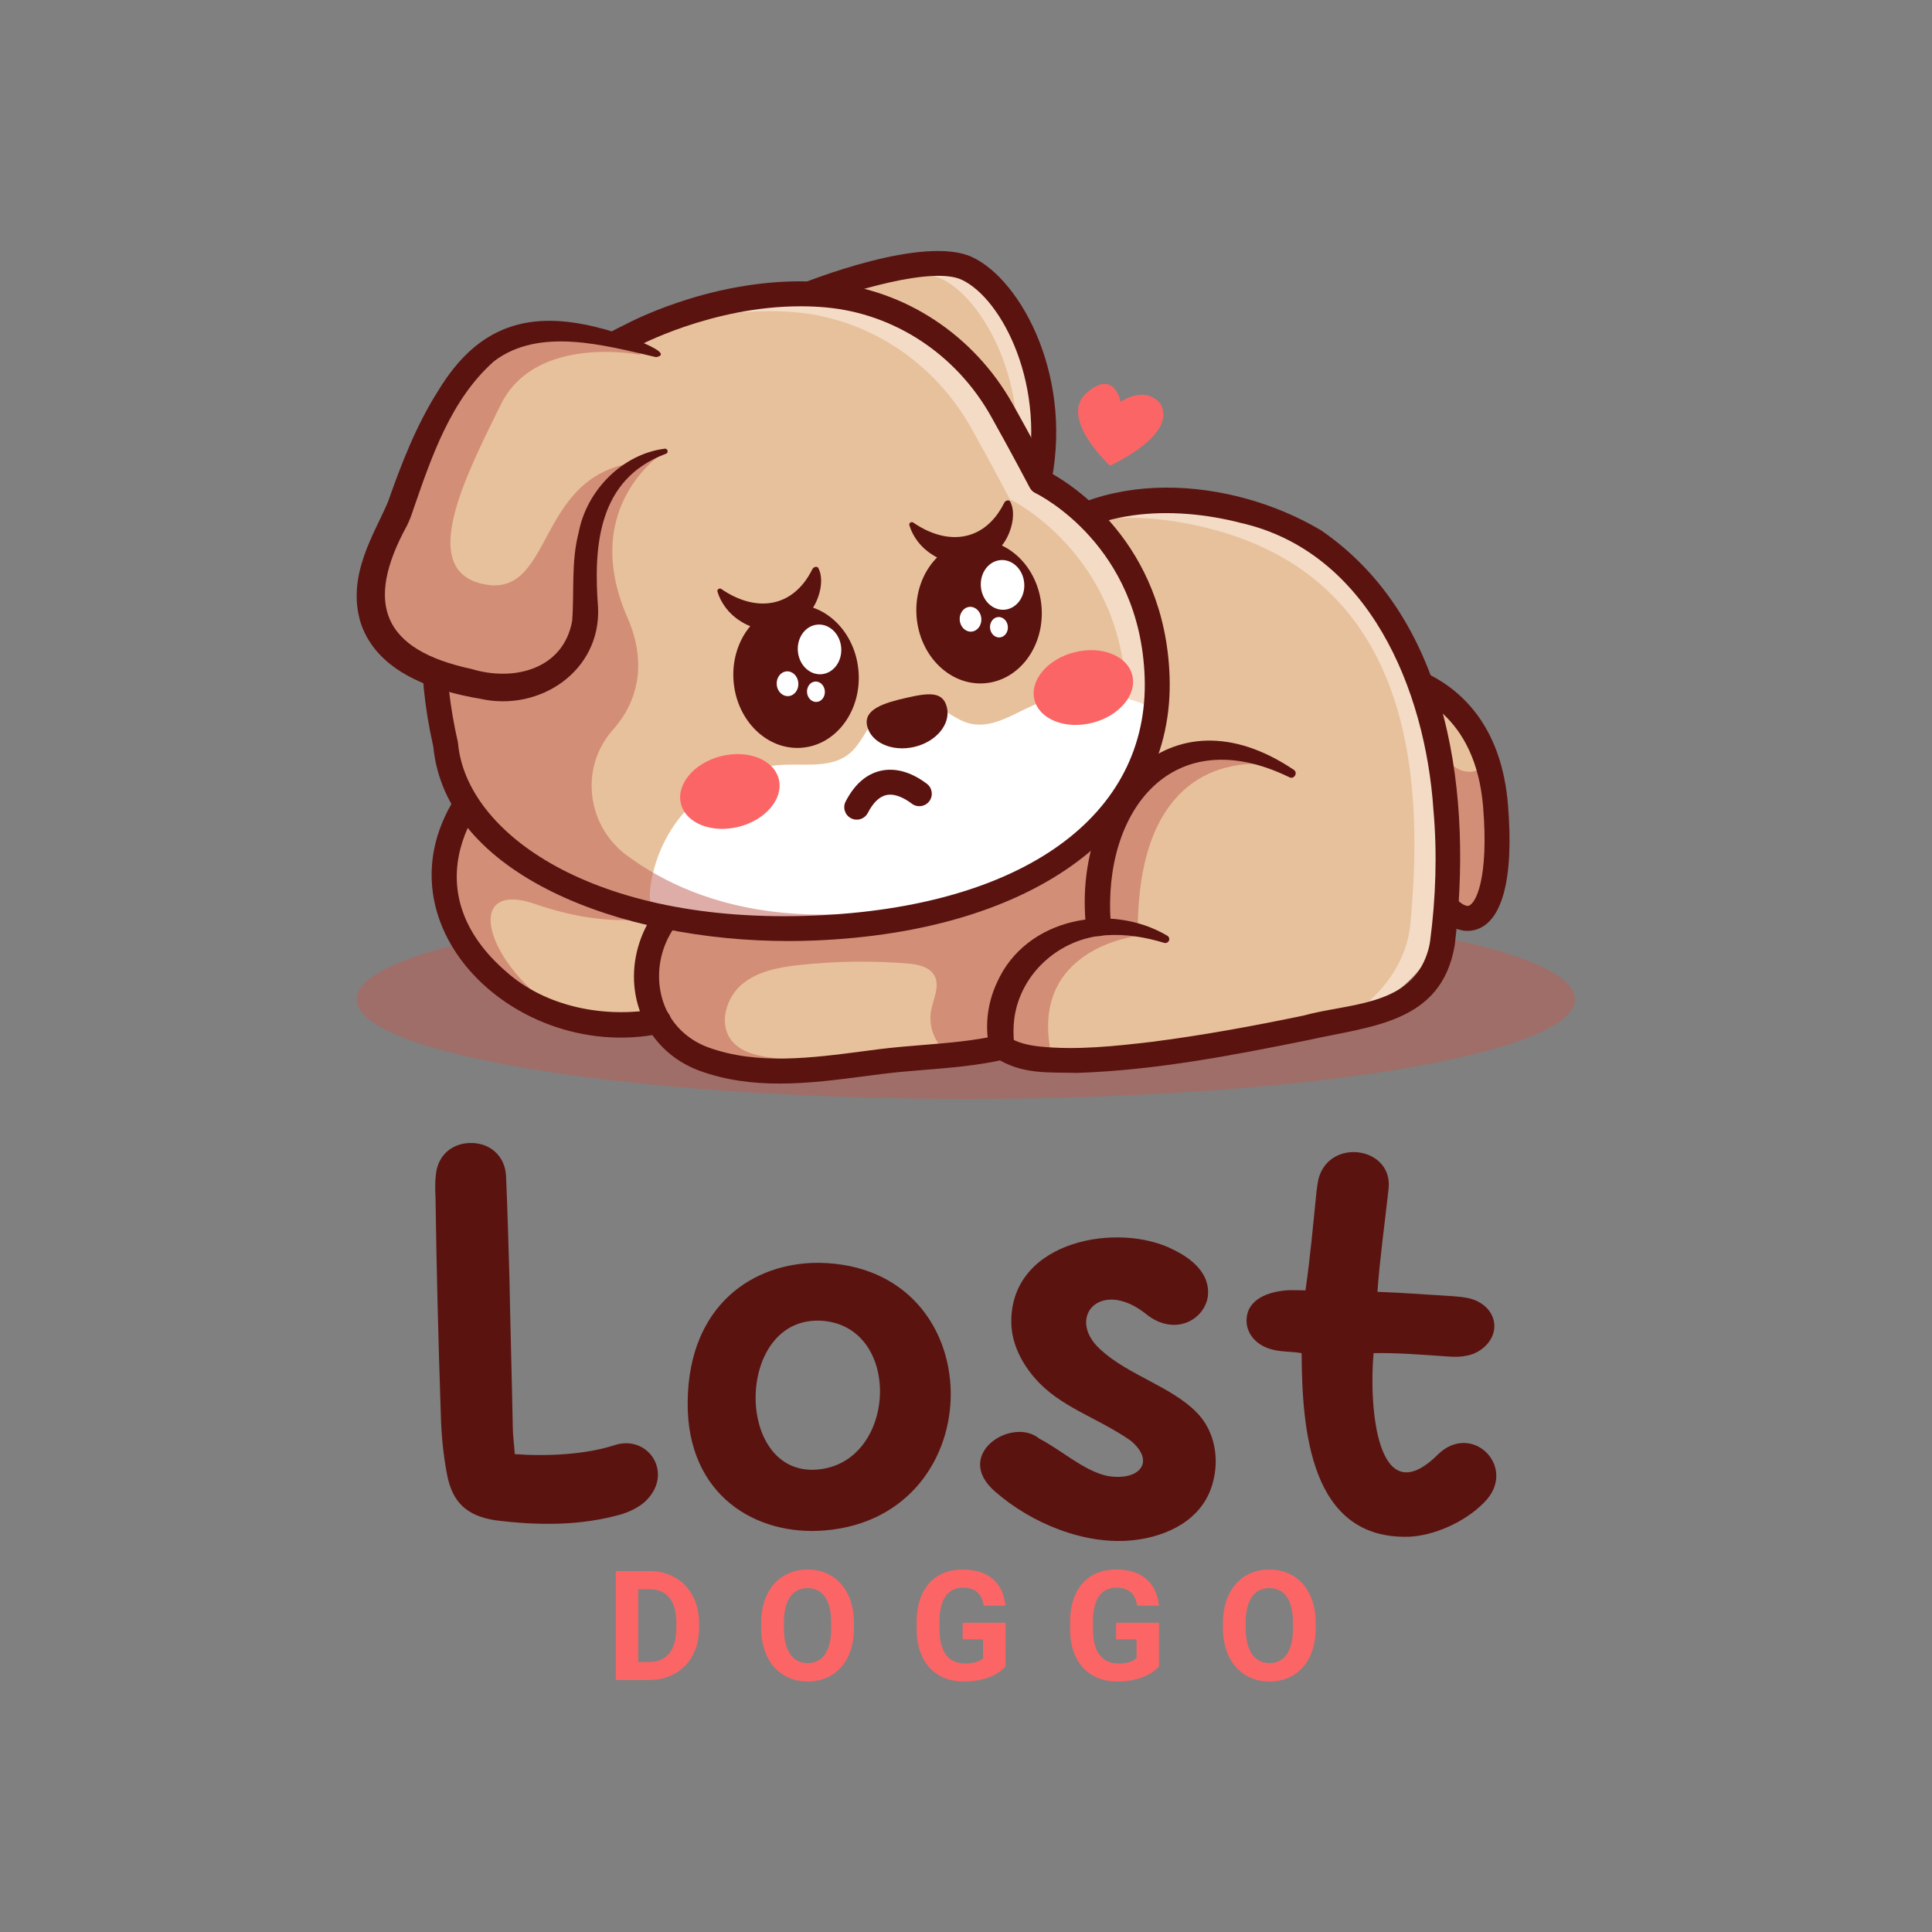 <?xml version="1.0" encoding="UTF-8" standalone="no"?>
<!-- Created with Inkscape (http://www.inkscape.org/) -->

<svg
   version="1.1"
   id="svg2"
   width="1333.333"
   height="1333.333"
   viewBox="0 0 1333.333 1333.333"
   sodipodi:docname="Lost Doggo.ai"
   xmlns:inkscape="http://www.inkscape.org/namespaces/inkscape"
   xmlns:sodipodi="http://sodipodi.sourceforge.net/DTD/sodipodi-0.dtd"
   xmlns="http://www.w3.org/2000/svg"
   xmlns:svg="http://www.w3.org/2000/svg">
  <rect x="0" y="0" width="1333.333" height="1333.333" fill="#808080" stroke="none"/>
  <defs
     id="defs6">
    <clipPath
       clipPathUnits="userSpaceOnUse"
       id="clipPath16">
      <path
         d="M 0,1000 H 1000 V 0 H 0 Z"
         id="path14" />
    </clipPath>
    <clipPath
       clipPathUnits="userSpaceOnUse"
       id="clipPath24">
      <path
         d="M 184.623,534.513 H 815.377 V 431.307 H 184.623 Z"
         id="path22" />
    </clipPath>
    <clipPath
       clipPathUnits="userSpaceOnUse"
       id="clipPath44">
      <path
         d="m 708.497,652.968 h 66.568 V 524.789 h -66.568 z"
         id="path42" />
    </clipPath>
    <clipPath
       clipPathUnits="userSpaceOnUse"
       id="clipPath68">
      <path
         d="M 258.227,741.159 H 751.203 V 468.448 H 258.227 Z"
         id="path66" />
    </clipPath>
    <clipPath
       clipPathUnits="userSpaceOnUse"
       id="clipPath88">
      <path
         d="M 333.728,593.013 H 580.225 V 443.645 H 333.728 Z"
         id="path86" />
    </clipPath>
    <clipPath
       clipPathUnits="userSpaceOnUse"
       id="clipPath104">
      <path
         d="M 518.053,610.077 H 660.895 V 453.717 H 518.053 Z"
         id="path102" />
    </clipPath>
    <clipPath
       clipPathUnits="userSpaceOnUse"
       id="clipPath120">
      <path
         d="M 229.566,616.898 H 383.029 V 472.76 H 229.566 Z"
         id="path118" />
    </clipPath>
    <clipPath
       clipPathUnits="userSpaceOnUse"
       id="clipPath152">
      <path
         d="M 414.303,863.905 H 540.416 V 748.217 H 414.303 Z"
         id="path150" />
    </clipPath>
    <clipPath
       clipPathUnits="userSpaceOnUse"
       id="clipPath176">
      <path
         d="M 310.371,848.142 H 599.148 V 543.779 H 310.371 Z"
         id="path174" />
    </clipPath>
    <clipPath
       clipPathUnits="userSpaceOnUse"
       id="clipPath196">
      <path
         d="M 224.764,783.649 H 541.991 V 519.458 H 224.764 Z"
         id="path194" />
    </clipPath>
    <clipPath
       clipPathUnits="userSpaceOnUse"
       id="clipPath252">
      <path
         d="M 191.89,828.627 H 331.876 V 644.465 H 191.89 Z"
         id="path250" />
    </clipPath>
  </defs>
  <sodipodi:namedview
     id="namedview4"
     pagecolor="#ffffff"
     bordercolor="#000000"
     borderopacity="0.25"
     inkscape:showpageshadow="2"
     inkscape:pageopacity="0.0"
     inkscape:pagecheckerboard="0"
     inkscape:deskcolor="#d1d1d1" />
  <g
     id="g8"
     inkscape:groupmode="layer"
     inkscape:label="Lost Doggo"
     transform="matrix(1.333,0,0,-1.333,0,1333.333)">
    <g
       id="g10">
      <g
         id="g12"
         clip-path="url(#clipPath16)">
        <g
           id="g18">
          <g
             id="g20" />
          <g
             id="g32">
            <g
               clip-path="url(#clipPath24)"
               opacity="0.5"
               id="g30">
              <g
                 transform="translate(815.377,482.91)"
                 id="g28">
                <path
                   d="m 0,0 c 0,-28.5 -141.199,-51.603 -315.377,-51.603 -174.178,0 -315.378,23.103 -315.378,51.603 0,28.5 141.2,51.603 315.378,51.603 C -141.199,51.603 0,28.5 0,0"
                   style="fill:#bf5b51;fill-opacity:1;fill-rule:nonzero;stroke:none"
                   id="path26" />
              </g>
            </g>
          </g>
        </g>
        <g
           id="g34"
           transform="translate(703.929,653.58)">
          <path
             d="M 0,0 C 0,0 64.358,2.008 70.35,-70.449 76.342,-142.906 46.67,-145.389 28.656,-91.763 10.641,-38.137 17.052,-22.588 0,0"
             style="fill:#e7c19c;fill-opacity:1;fill-rule:nonzero;stroke:none"
             id="path36" />
        </g>
        <g
           id="g38">
          <g
             id="g40" />
          <g
             id="g52">
            <g
               clip-path="url(#clipPath44)"
               opacity="0.5"
               id="g50">
              <g
                 transform="translate(769.837,605.968)"
                 id="g48">
                <path
                   d="m 0,0 c -1.61,-2.906 -4.841,-5.056 -8.236,-5.284 -5.012,-0.336 -9.796,2.669 -12.822,6.678 -3.026,4.009 -4.582,8.917 -5.891,13.766 -0.98,3.63 -1.859,7.371 -1.509,11.114 0.289,3.084 1.607,6.14 3.863,8.196 -11.804,8.381 -24.485,11.437 -32.644,12.531 -1.923,-1.69 -3.194,-3.866 -4.101,-6.259 11.364,-19.362 7.949,-36.85 24.088,-84.892 8.381,-24.949 19.282,-37.735 27.944,-36.999 0.132,0.015 0.264,0.029 0.396,0.045 9.745,1.305 16.516,20.037 13.354,58.268 C 3.728,-14.2 2.165,-6.65 0,0"
                   style="fill:#bf5b51;fill-opacity:1;fill-rule:nonzero;stroke:none"
                   id="path46" />
              </g>
            </g>
          </g>
        </g>
        <g
           id="g54"
           transform="translate(716.321,645.882)">
          <path
             d="m 0,0 c 4.772,-9.584 6.68,-19.09 9.061,-30.954 2.526,-12.593 5.67,-28.261 13.324,-51.054 8.702,-25.908 18.343,-33.155 21.484,-32.609 3.816,0.788 10.707,14.371 7.651,51.333 C 47.625,-16.195 17.421,-3.434 0,0 m 43.472,-127.576 c -12.218,0 -24.489,15.135 -33.329,41.456 -7.916,23.565 -11.152,39.678 -13.748,52.624 -3.21,15.999 -5.15,25.656 -13.943,37.303 -1.454,1.927 -1.712,4.503 -0.668,6.679 1.041,2.18 3.21,3.592 5.623,3.668 0.716,0.022 70.566,1.303 76.987,-76.372 3.217,-38.904 -3.148,-62.006 -17.917,-65.049 -1.003,-0.208 -2.003,-0.309 -3.005,-0.309"
             style="fill:#5b1310;fill-opacity:1;fill-rule:nonzero;stroke:none"
             id="path56" />
        </g>
        <g
           id="g58"
           transform="translate(518.765,458.095)">
          <path
             d="m 0,0 c -20.242,-4.742 -41.886,-4.836 -62.372,-7.39 -30.264,-3.834 -62.356,-9.493 -91.823,1.182 -10.785,3.949 -18.713,10.999 -23.727,19.586 0,0 -65.189,-14.628 -100.924,41.598 -35.735,56.226 32.508,103.826 32.508,103.826 110.44,-79.606 233.104,-50.568 259.31,96.779 0,0 34.077,42.955 115.105,21.46 C 235.694,248.481 236.456,140.011 230.418,73.451 224.443,6.954 107.958,-20.115 0,0"
             style="fill:#e7c19c;fill-opacity:1;fill-rule:nonzero;stroke:none"
             id="path60" />
        </g>
        <g
           id="g62">
          <g
             id="g64" />
          <g
             id="g80">
            <g
               clip-path="url(#clipPath68)"
               opacity="0.5"
               id="g78">
              <g
                 transform="translate(438.461,581.961)"
                 id="g72">
                <path
                   d="m 0,0 c -48.612,-18.252 -108.94,-6.216 -166.033,34.937 0,0 -6.375,-4.459 -14.2,-12.229 C -116.854,-21.075 -50.012,-29.26 0,0"
                   style="fill:#fff6ee;fill-opacity:1;fill-rule:nonzero;stroke:none"
                   id="path70" />
              </g>
              <g
                 transform="translate(646.842,735.136)"
                 id="g76">
                <path
                   d="m 0,0 c -50.708,13.452 -83.026,1.663 -100.114,-9.044 18.589,6.447 45.266,9.594 81.191,0.064 107.616,-28.56 108.379,-137.031 102.341,-203.591 -2.046,-22.766 -17.054,-40.905 -40.229,-54.117 33.737,13.406 56.594,34.624 59.152,63.098 C 108.379,-137.03 107.617,-28.56 0,0"
                   style="fill:#fff6ee;fill-opacity:1;fill-rule:nonzero;stroke:none"
                   id="path74" />
              </g>
            </g>
          </g>
        </g>
        <g
           id="g82">
          <g
             id="g84" />
          <g
             id="g96">
            <g
               clip-path="url(#clipPath88)"
               opacity="0.5"
               id="g94">
              <g
                 transform="translate(563.468,591.013)"
                 id="g92">
                <path
                   d="m 0,0 c -23.281,5.246 -47.593,-0.587 -70.091,-8.676 -22.497,-8.088 -44.391,-18.504 -67.859,-22.846 -13.182,-2.439 -26.665,-2.918 -39.796,-5.628 -13.13,-2.712 -26.314,-8.001 -35.247,-18.193 -7.975,-9.1 -11.771,-21.13 -15.358,-32.774 -3.228,-10.48 -0.174,-21.905 2.519,-32.535 0.459,-1.812 4.985,-3.274 4.985,-3.274 5.324,-8.39 13.504,-15.133 24.426,-18.67 17.57,-5.622 35.843,-5.535 54.046,-3.508 -1.28,1.324 -2.744,2.467 -4.311,3.327 -6.067,3.327 -13.195,3.735 -20.004,4.808 -6.809,1.073 -14.02,3.207 -18.231,8.768 -6.491,8.573 -2.611,21.931 5.591,28.825 8.203,6.895 19.273,8.858 29.837,10.006 18.45,2.005 37.079,2.276 55.575,0.808 5.49,-0.436 11.864,-1.614 14.379,-6.61 2.73,-5.427 -0.757,-11.768 -1.874,-17.764 -1.446,-7.762 1.564,-16.216 7.553,-21.217 0.417,-0.349 0.877,-0.637 1.319,-0.95 10.151,1.311 20.254,2.895 29.987,5.568 0.535,-0.079 1.073,-0.138 1.609,-0.215 1.539,5.605 1.769,11.708 2,17.59 0.341,8.667 1.118,17.935 6.426,24.716 7.932,10.132 23.433,11.48 31.17,21.769 2.562,3.408 4.032,7.519 5.463,11.558 3.377,9.53 6.754,19.06 10.13,28.59 1.745,4.925 3.503,10.319 1.854,15.275 C 13.909,-4.672 6.65,-1.498 0,0"
                   style="fill:#bf5b51;fill-opacity:1;fill-rule:nonzero;stroke:none"
                   id="path90" />
              </g>
            </g>
          </g>
        </g>
        <g
           id="g98">
          <g
             id="g100" />
          <g
             id="g112">
            <g
               clip-path="url(#clipPath104)"
               opacity="0.5"
               id="g110">
              <g
                 transform="translate(660.895,603.806)"
                 id="g108">
                <path
                   d="m 0,0 c 0,0 -73.032,16.709 -71.826,-88.107 0,0 -57.169,-6.141 -44.636,-61.982 l -26.379,9.284 c 0,0 -0.875,52.724 47.204,57.328 0,0 1.544,117.806 95.637,83.477"
                   style="fill:#bf5b51;fill-opacity:1;fill-rule:nonzero;stroke:none"
                   id="path106" />
              </g>
            </g>
          </g>
        </g>
        <g
           id="g114">
          <g
             id="g116" />
          <g
             id="g128">
            <g
               clip-path="url(#clipPath120)"
               opacity="0.5"
               id="g126">
              <g
                 transform="translate(277.079,532.201)"
                 id="g124">
                <path
                   d="m 0,0 c 39.473,-13.658 63.325,-6.442 63.325,-6.442 l 42.625,46.924 -1.836,1.371 C 69.095,44.246 31.573,58.586 -4.651,84.697 c 0,0 -68.244,-47.6 -32.508,-103.827 15.685,-24.68 37.044,-35.704 56.076,-40.31 C -25.088,-35.379 -39.472,13.657 0,0"
                   style="fill:#bf5b51;fill-opacity:1;fill-rule:nonzero;stroke:none"
                   id="path122" />
              </g>
            </g>
          </g>
        </g>
        <g
           id="g130"
           transform="translate(562.177,521.372)">
          <path
             d="m 0,0 c -6.571,66.426 43.157,123.733 107.635,80.34 2.297,-1.466 0.23,-5.123 -2.207,-3.893 C 45.1,105.844 8.676,59.567 12.867,1.143 13.515,-7.285 0.854,-8.48 0,0"
             style="fill:#5b1310;fill-opacity:1;fill-rule:nonzero;stroke:none"
             id="path132" />
        </g>
        <g
           id="g134"
           transform="translate(342.258,465.171)">
          <path
             d="m 0,0 c -79.533,-16.426 -158.796,65.501 -96.277,135.712 6.829,7.92 14.059,14.921 22.751,21.312 2.227,1.638 5.181,1.578 7.316,0.056 44.356,-32.063 103.109,-53.683 156.781,-35.495 25.95,8.802 48.094,27.045 63.246,50.15 15.342,23.112 24.187,50.28 29.303,77.901 0.145,1.057 0.603,2.136 1.3,2.884 40.574,41.986 110.931,35.644 157.365,7.936 67.882,-46.665 78.19,-139.253 69.111,-214.799 -6.888,-40.334 -43.123,-41.74 -75.688,-49.026 -39.476,-7.97 -79.254,-15.671 -119.769,-17.024 -15.1,0.433 -28.838,-1.095 -42.973,8.285 -1.128,0.78 -1.871,1.925 -2.155,3.167 -2.953,11.775 -1.519,24.525 3.655,35.466 14.84,33.245 58.442,41.623 88.048,24.157 0.995,-0.523 1.377,-1.755 0.852,-2.751 -0.464,-0.88 -1.492,-1.277 -2.41,-0.995 -9.848,3.026 -19.974,4.598 -29.78,3.963 -23.935,-1.248 -44.659,-19.525 -47.811,-43.19 -0.571,-4.49 -0.528,-8.987 -0.027,-13.501 l -2.226,3.705 c 3.16,-2.458 9.424,-4.022 15.499,-4.658 19.239,-1.96 38.866,0.197 58.215,2.465 26.167,3.353 52.273,8.157 78.246,13.556 22.429,6.253 53.433,4.744 63.323,30.13 1.021,2.632 1.812,5.362 2.225,8.168 2.978,22.557 3.762,45.612 1.745,68.281 -4.191,62.228 -33.525,133.49 -99.738,148.495 -35.361,9.138 -78.983,7.818 -105.588,-19.859 0.001,0 1.299,2.883 1.299,2.883 C 186.29,189.544 153.928,128.77 94.742,109.36 36.583,89.659 -26.134,112.241 -73.606,146.487 c 0,0 7.47,-0.058 7.47,-0.058 C -107.149,115.674 -123.403,69.545 -80.386,32.195 -59.715,13.602 -29.008,7.837 -2.295,12.698 6.117,14.026 8.204,1.645 0,0"
             style="fill:#5b1310;fill-opacity:1;fill-rule:nonzero;stroke:none"
             id="path136" />
        </g>
        <g
           id="g138"
           transform="translate(403.543,439.253)">
          <path
             d="m 0,0 c -13.867,0 -27.678,1.672 -41.176,6.56 -11.675,4.276 -21.038,12.022 -27.103,22.401 -13.997,24.123 -6.598,55.749 17.204,73.581 2.857,2.138 6.903,1.555 9.042,-1.296 2.138,-2.855 1.557,-6.904 -1.297,-9.042 -21.146,-15.845 -22.883,-41.062 -13.785,-56.743 4.52,-7.739 11.565,-13.539 20.361,-16.762 25.312,-9.162 53.39,-5.472 80.544,-1.911 l 8.25,1.072 c 7.305,0.911 14.807,1.52 22.064,2.107 13.246,1.075 26.943,2.188 39.646,5.162 3.454,0.82 6.948,-1.34 7.762,-4.816 0.813,-3.472 -1.344,-6.947 -4.816,-7.761 C 103.053,9.357 88.867,8.206 75.151,7.093 68.03,6.516 60.666,5.916 53.649,5.043 L 45.474,3.98 C 30.472,2.009 15.201,0 0,0"
             style="fill:#5b1310;fill-opacity:1;fill-rule:nonzero;stroke:none"
             id="path140" />
        </g>
        <g
           id="g142"
           transform="translate(414.303,846.217)">
          <path
             d="M 0,0 C 0,0 63.188,25.805 86.274,15.077 109.359,4.35 135.426,-43.836 122.824,-98"
             style="fill:#e7c19c;fill-opacity:1;fill-rule:nonzero;stroke:none"
             id="path144" />
        </g>
        <g
           id="g146">
          <g
             id="g148" />
          <g
             id="g160">
            <g
               clip-path="url(#clipPath152)"
               opacity="0.5"
               id="g158">
              <g
                 transform="translate(500.577,861.295)"
                 id="g156">
                <path
                   d="m 0,0 c -23.085,10.727 -86.273,-15.077 -86.273,-15.077 l 0.181,-0.144 c 19.905,6.907 56.27,17.588 72.597,10.001 21.055,-9.783 44.492,-50.751 38.908,-98.971 l 11.137,-8.886 C 49.152,-58.913 23.085,-10.727 0,0"
                   style="fill:#fff6ee;fill-opacity:1;fill-rule:nonzero;stroke:none"
                   id="path154" />
              </g>
            </g>
          </g>
        </g>
        <g
           id="g162"
           transform="translate(537.133,741.757)">
          <path
             d="m 0,0 c -0.486,0 -0.978,0.054 -1.47,0.167 -3.475,0.811 -5.635,4.28 -4.828,7.755 11.593,49.82 -11.792,95.913 -32.982,105.759 -14.927,6.938 -57.676,-5.639 -81.109,-15.201 -3.292,-1.341 -7.074,0.236 -8.42,3.538 -1.347,3.302 0.236,7.071 3.538,8.421 6.736,2.75 66.519,26.532 91.434,14.955 C -8.162,113.466 19.522,61.89 6.285,4.996 5.592,2.012 2.936,0 0,0"
             style="fill:#5b1310;fill-opacity:1;fill-rule:nonzero;stroke:none"
             id="path164" />
        </g>
        <g
           id="g166"
           transform="translate(326.002,826.15)">
          <path
             d="m 0,0 c 0,0 47.857,26.272 102.079,21.386 38.143,-3.438 71.895,-26.293 90.641,-59.689 10.668,-19.006 20.125,-37.057 20.125,-37.057 0,0 57.616,-27.632 60.226,-100.883 2.61,-73.251 -63.462,-125.551 -177.796,-130.143 -114.333,-4.593 -185.797,43.201 -190.567,95.015 C -130.201,-58.211 0,0 0,0"
             style="fill:#e7c19c;fill-opacity:1;fill-rule:nonzero;stroke:none"
             id="path168" />
        </g>
        <g
           id="g170">
          <g
             id="g172" />
          <g
             id="g184">
            <g
               clip-path="url(#clipPath176)"
               opacity="0.5"
               id="g182">
              <g
                 transform="translate(599.073,649.908)"
                 id="g180">
                <path
                   d="m 0,0 c -2.61,73.251 -60.226,100.882 -60.226,100.882 0,0 -9.457,18.051 -20.125,37.057 -18.746,33.397 -52.498,56.252 -90.641,59.689 -54.222,4.887 -102.079,-21.385 -102.079,-21.385 0,0 -6.245,-2.793 -15.631,-8.762 4.045,2.153 49.907,25.839 101.681,21.173 38.143,-3.437 71.895,-26.293 90.641,-59.689 10.668,-19.005 20.125,-37.057 20.125,-37.057 0,0 57.616,-27.631 60.226,-100.882 1.431,-40.161 -17.826,-73.999 -54.321,-97.155 C -23.478,-83.235 1.629,-45.696 0,0"
                   style="fill:#fff6ee;fill-opacity:1;fill-rule:nonzero;stroke:none"
                   id="path178" />
              </g>
            </g>
          </g>
        </g>
        <g
           id="g186"
           transform="translate(590.662,636.263)">
          <path
             d="m 0,0 c -17.831,6.963 -38.432,6.498 -55.932,-1.262 -10.532,-4.67 -21.306,-12.05 -32.511,-9.371 -6.23,1.489 -11.282,5.905 -16.974,8.843 -9.699,5.006 -27.753,-0.602 -34.095,-9.058 -3.844,-5.126 -6.467,-11.305 -11.427,-15.362 -8.917,-7.294 -21.831,-5.348 -33.345,-5.735 -19.132,-0.643 -37.876,-9.204 -50.89,-23.241 -9.524,-10.274 -15.889,-23.383 -18.301,-37.167 -1.135,-6.486 -1.191,-11.151 1.205,-14.444 24.865,-5.935 53.658,-8.796 85.852,-7.502 26.603,1.068 50.555,4.75 71.675,10.647 0.188,0.374 0.3,0.782 0.46,1.17 5.44,1.263 10.944,2.663 16.546,4.284 50.677,18.517 81.499,51.549 87.913,93.219 C 6.918,-3.061 3.525,-1.376 0,0"
             style="fill:#ffffff;fill-opacity:1;fill-rule:nonzero;stroke:none"
             id="path188" />
        </g>
        <g
           id="g190">
          <g
             id="g192" />
          <g
             id="g204">
            <g
               clip-path="url(#clipPath196)"
               opacity="0.5"
               id="g202">
              <g
                 transform="translate(541.991,550.992)"
                 id="g200">
                <path
                   d="m 0,0 c -113.194,-43.061 -180.375,-21.021 -217.426,6.353 -20.915,15.453 -24.578,45.623 -7.265,65.026 12.716,14.252 18.026,34.183 7.573,58.08 -25.599,58.519 19.527,86.164 19.527,86.164 l -74.109,17.033 c -30.258,-33.311 -58.064,-87.775 -39.581,-168.869 4.77,-51.815 76.235,-99.608 190.568,-95.015 C -70.65,-29.217 -29.843,-18.058 0,0"
                   style="fill:#bf5b51;fill-opacity:1;fill-rule:nonzero;stroke:none"
                   id="path198" />
              </g>
            </g>
          </g>
        </g>
        <g
           id="g206"
           transform="translate(326.001,826.149)">
          <path
             d="M 0,0 H 0.063 Z M 88.451,15.529 C 42.292,15.529 3.529,-5.431 3.11,-5.661 2.958,-5.743 2.797,-5.822 2.643,-5.894 c -5.116,-2.299 -124.915,-58.033 -91.636,-204.04 0.063,-0.278 0.107,-0.558 0.132,-0.842 4.296,-46.629 70.27,-93.692 183.878,-89.157 108.408,4.358 174.161,51.665 171.6,123.461 -2.432,68.26 -54.368,94.222 -56.579,95.294 -1.242,0.605 -2.274,1.596 -2.914,2.823 -0.095,0.179 -9.537,18.191 -20.036,36.889 -18.03,32.128 -50.025,53.217 -85.587,56.418 -4.393,0.397 -8.758,0.577 -13.05,0.577 M 82.32,-313.103 c -86.83,-0.004 -177.476,33.988 -184.001,100.709 -18.44,81.478 9.38,136.476 35.991,168.289 27.842,33.288 59.464,48.356 62.807,49.889 4.135,2.23 51.325,26.911 105.545,22.035 39.803,-3.585 75.577,-27.122 95.691,-62.961 8.654,-15.413 16.596,-30.362 19.264,-35.417 10.694,-5.819 59.439,-36.086 61.911,-105.453 2.798,-78.516 -69.424,-132.222 -183.994,-136.826 -4.384,-0.177 -8.799,-0.265 -13.214,-0.265"
             style="fill:#5b1310;fill-opacity:1;fill-rule:nonzero;stroke:none"
             id="path208" />
        </g>
        <g
           id="g210"
           transform="translate(444.485,652.715)">
          <path
             d="m 0,0 c 1.628,-20.448 -11.535,-38.178 -29.4,-39.601 -17.866,-1.422 -33.669,14.002 -35.297,34.45 -1.628,20.448 11.535,38.178 29.401,39.6 C -17.431,35.872 -1.628,20.448 0,0"
             style="fill:#5b1310;fill-opacity:1;fill-rule:nonzero;stroke:none"
             id="path212" />
        </g>
        <g
           id="g214"
           transform="translate(435.517,664.926)">
          <path
             d="m 0,0 c 0.565,-7.094 -4.001,-13.244 -10.199,-13.737 -6.198,-0.494 -11.679,4.857 -12.244,11.95 -0.565,7.094 4.001,13.244 10.199,13.737 C -6.047,12.444 -0.565,7.094 0,0"
             style="fill:#ffffff;fill-opacity:1;fill-rule:nonzero;stroke:none"
             id="path216" />
        </g>
        <g
           id="g218"
           transform="translate(413.315,646.701)">
          <path
             d="m 0,0 c 0.282,-3.536 -1.995,-6.602 -5.084,-6.848 -3.09,-0.246 -5.822,2.421 -6.104,5.957 -0.281,3.536 1.995,6.602 5.084,6.848 C -3.014,6.203 -0.282,3.536 0,0"
             style="fill:#ffffff;fill-opacity:1;fill-rule:nonzero;stroke:none"
             id="path220" />
        </g>
        <g
           id="g222"
           transform="translate(427.044,642.485)">
          <path
             d="m 0,0 c 0.232,-2.914 -1.644,-5.44 -4.19,-5.643 -2.545,-0.203 -4.797,1.995 -5.029,4.909 -0.232,2.914 1.643,5.44 4.189,5.643 C -2.484,5.112 -0.232,2.914 0,0"
             style="fill:#ffffff;fill-opacity:1;fill-rule:nonzero;stroke:none"
             id="path224" />
        </g>
        <g
           id="g226"
           transform="translate(539.233,686.109)">
          <path
             d="m 0,0 c 1.628,-20.448 -11.535,-38.178 -29.4,-39.601 -17.866,-1.422 -33.669,14.002 -35.297,34.45 -1.628,20.448 11.535,38.178 29.401,39.6 C -17.431,35.872 -1.628,20.448 0,0"
             style="fill:#5b1310;fill-opacity:1;fill-rule:nonzero;stroke:none"
             id="path228" />
        </g>
        <g
           id="g230"
           transform="translate(530.265,698.32)">
          <path
             d="m 0,0 c 0.565,-7.094 -4.001,-13.244 -10.199,-13.737 -6.197,-0.494 -11.679,4.857 -12.244,11.95 -0.565,7.094 4.001,13.244 10.199,13.738 C -6.047,12.444 -0.565,7.094 0,0"
             style="fill:#ffffff;fill-opacity:1;fill-rule:nonzero;stroke:none"
             id="path232" />
        </g>
        <g
           id="g234"
           transform="translate(508.063,680.095)">
          <path
             d="m 0,0 c 0.282,-3.536 -1.995,-6.602 -5.084,-6.848 -3.09,-0.246 -5.822,2.421 -6.104,5.957 -0.281,3.536 1.995,6.602 5.084,6.848 C -3.014,6.203 -0.282,3.536 0,0"
             style="fill:#ffffff;fill-opacity:1;fill-rule:nonzero;stroke:none"
             id="path236" />
        </g>
        <g
           id="g238"
           transform="translate(521.792,675.878)">
          <path
             d="m 0,0 c 0.232,-2.914 -1.644,-5.44 -4.19,-5.643 -2.545,-0.203 -4.797,1.995 -5.029,4.909 -0.232,2.914 1.643,5.44 4.189,5.643 C -2.484,5.112 -0.232,2.914 0,0"
             style="fill:#ffffff;fill-opacity:1;fill-rule:nonzero;stroke:none"
             id="path240" />
        </g>
        <g
           id="g242"
           transform="translate(340.386,817.037)">
          <path
             d="m 0,0 c 0,0 -56.961,23.942 -85.842,3.003 -28.881,-20.939 -43.862,-73.39 -48.579,-85.674 -4.717,-12.284 -48.451,-74.273 46.99,-89.455 5.521,-0.607 10.59,-0.563 15.214,-0.057 20.75,2.274 36.064,20.501 35.007,41.348 -0.816,16.098 -0.324,37.391 6.098,51.212 11.493,24.732 35.126,29.202 35.126,29.202"
             style="fill:#e7c19c;fill-opacity:1;fill-rule:nonzero;stroke:none"
             id="path244" />
        </g>
        <g
           id="g246">
          <g
             id="g248" />
          <g
             id="g260">
            <g
               clip-path="url(#clipPath252)"
               opacity="0.5"
               id="g258">
              <g
                 transform="translate(303.176,686.202)"
                 id="g256">
                <path
                   d="m 0,0 c -0.816,16.098 -0.325,37.391 6.098,51.212 5.614,12.08 14.115,19.304 21.353,23.556 -53.48,-5.505 -43.528,-69.837 -79.408,-63.31 -35.88,6.528 -10.139,56.074 8.024,93.06 18.162,36.987 72.633,25.727 72.633,25.727 l -7.928,6.173 c -19.071,5.499 -50.325,11.252 -69.404,-2.58 -28.881,-20.939 -43.862,-73.39 -48.579,-85.674 -4.718,-12.284 -48.452,-74.273 46.99,-89.455 5.521,-0.607 10.589,-0.563 15.214,-0.057 C -14.257,-39.074 1.057,-20.848 0,0"
                   style="fill:#bf5b51;fill-opacity:1;fill-rule:nonzero;stroke:none"
                   id="path254" />
              </g>
            </g>
          </g>
        </g>
        <g
           id="g262"
           transform="translate(339.675,815.346)">
          <path
             d="m 0,0 c -26.637,6.125 -60.415,15.737 -83.924,-2.135 -22.292,-19.766 -32.23,-49.145 -41.925,-77.21 -0.676,-2.313 -2.153,-5.932 -3.147,-7.922 -22.221,-40.547 -12.431,-64.332 33.399,-74.165 21.817,-6.662 47.593,-0.275 52.143,24.845 1.178,15.341 -0.613,30.695 3.418,46.026 4.147,21.599 22.584,40.381 44.509,43.163 1.621,0.231 2.143,-2.276 0.504,-2.666 -35.096,-13.128 -37.451,-47.812 -35.01,-79.733 1.367,-32.704 -30.144,-53.828 -60.671,-47.145 -23.952,4.052 -53.449,13.377 -62.157,39.13 -7.724,24.747 7.321,46.746 14.098,63 6.814,19.358 14.419,39.234 25.892,57.313 20.522,33.978 47.255,42.495 84.987,32.243 C -24.823,14.258 12.26,2.219 0,0"
             style="fill:#5b1310;fill-opacity:1;fill-rule:nonzero;stroke:none"
             id="path264" />
        </g>
        <g
           id="g266"
           transform="translate(443.555,575.89)">
          <path
             d="M 0,0 C -0.997,0 -2.012,0.23 -2.961,0.722 -6.128,2.359 -7.37,6.257 -5.73,9.427 -1.157,18.27 4.936,23.612 12.382,25.306 19.913,27.015 28.198,24.7 36.297,18.588 39.141,16.437 39.709,12.388 37.561,9.54 35.414,6.702 31.364,6.128 28.513,8.276 25.057,10.887 19.941,13.766 15.245,12.71 11.685,11.899 8.487,8.799 5.743,3.491 4.595,1.271 2.34,0 0,0"
             style="fill:#5b1310;fill-opacity:1;fill-rule:nonzero;stroke:none"
             id="path268" />
        </g>
        <g
           id="g270"
           transform="translate(472.98,729.586)">
          <path
             d="m 0,0 c 17.677,-12.066 36.801,-9.841 46.84,10.167 0.505,1.164 1.864,1.851 3.014,1.128 C 53.085,5.75 51.13,-3.391 47.4,-9.39 39.733,-21.931 21.244,-24.298 9.63,-16.446 3.859,-12.887 -0.326,-7.296 -2.174,-1.313 -2.578,-0.032 -0.947,0.885 0,0"
             style="fill:#5b1310;fill-opacity:1;fill-rule:nonzero;stroke:none"
             id="path272" />
        </g>
        <g
           id="g274"
           transform="translate(373.632,695.189)">
          <path
             d="m 0,0 c 17.677,-12.067 36.801,-9.841 46.84,10.167 0.505,1.165 1.864,1.851 3.014,1.128 C 53.085,5.75 51.13,-3.392 47.399,-9.39 39.733,-21.931 21.244,-24.298 9.63,-16.446 3.859,-12.887 -0.326,-7.296 -2.174,-1.313 -2.578,-0.032 -0.947,0.885 0,0"
             style="fill:#5b1310;fill-opacity:1;fill-rule:nonzero;stroke:none"
             id="path276" />
        </g>
        <g
           id="g278"
           transform="translate(490.271,633.856)">
          <path
             d="m 0,0 c 1.962,-8.649 -5.703,-17.76 -17.12,-20.35 -11.417,-2.589 -22.262,2.323 -24.224,10.972 -1.962,8.649 9.003,11.922 20.42,14.512 C -9.507,7.723 -1.962,8.649 0,0"
             style="fill:#5b1310;fill-opacity:1;fill-rule:nonzero;stroke:none"
             id="path280" />
        </g>
        <g
           id="g282"
           transform="translate(403.188,596.896)">
          <path
             d="m 0,0 c 2.557,-10.089 -6.704,-21.14 -20.686,-24.683 -13.981,-3.544 -27.388,1.762 -29.945,11.851 -2.557,10.088 6.705,21.14 20.686,24.683 C -15.964,15.395 -2.557,10.089 0,0"
             style="fill:#fc6565;fill-opacity:1;fill-rule:nonzero;stroke:none"
             id="path284" />
        </g>
        <g
           id="g286"
           transform="translate(586.207,650.709)">
          <path
             d="m 0,0 c 2.557,-10.089 -6.704,-21.14 -20.686,-24.683 -13.981,-3.544 -27.388,1.762 -29.945,11.851 -2.557,10.088 6.705,21.14 20.686,24.683 C -15.964,15.395 -2.557,10.089 0,0"
             style="fill:#fc6565;fill-opacity:1;fill-rule:nonzero;stroke:none"
             id="path288" />
        </g>
        <g
           id="g290"
           transform="translate(580.225,792.184)">
          <path
             d="m 0,0 c 0,0 11.931,8.832 20.488,-0.832 9.432,-16.369 -26.079,-32.182 -26.079,-32.182 0,0 -26.633,24.603 -12.207,37.548 C -3.371,17.478 0,0 0,0"
             style="fill:#fc6565;fill-opacity:1;fill-rule:nonzero;stroke:none"
             id="path292" />
        </g>
        <g
           id="g294"
           transform="translate(317.758,251.917)">
          <path
             d="m 0,0 c 18.254,6.255 31.76,-15.253 15.754,-29.507 -3.251,-2.75 -7.501,-4.752 -11.253,-6.001 -21.756,-6.252 -43.765,-6.005 -65.771,-3.252 -14.756,2.249 -22.257,9.253 -25.007,23.507 -2.002,10.502 -3.004,20.756 -3.251,31.011 -1.253,37.761 -2.252,75.274 -2.754,112.784 -0.247,4.003 -0.247,8.253 0.251,12.256 1.25,10.001 9.005,16.252 19.256,15.755 9.503,-0.502 16.507,-7.255 17.008,-17.008 0.748,-17.505 1.249,-35.011 1.747,-52.516 0.501,-26.009 1.253,-52.015 1.751,-77.773 0,-4.254 0.752,-8.755 1.003,-13.757 C -35.011,-5.75 -14.755,-4.751 0,0"
             style="fill:#5b1310;fill-opacity:1;fill-rule:nonzero;stroke:none"
             id="path296" />
        </g>
        <g
           id="g298"
           transform="translate(425.794,316.438)">
          <path
             d="M 0,0 C -45.265,3.251 -46.014,-80.527 -2.75,-77.025 38.512,-73.774 41.764,-3.251 0,0 m -69.774,-42.014 c 0.501,50.267 34.011,72.273 68.023,72.023 90.28,-1.25 90.527,-131.292 3.001,-138.543 -35.512,-3 -71.522,18.007 -71.024,66.52"
             style="fill:#5b1310;fill-opacity:1;fill-rule:nonzero;stroke:none"
             id="path300" />
        </g>
        <g
           id="g302"
           transform="translate(593.35,319.94)">
          <path
             d="m 0,0 c -23.506,18.755 -41.764,-1.751 -23.757,-18.257 14.254,-13.252 36.762,-19.256 49.766,-32.508 9.754,-9.754 12.002,-24.258 8.5,-36.762 -5.249,-19.256 -23.757,-27.509 -40.51,-29.511 -25.759,-3 -53.769,9.002 -72.023,25.007 -22.507,19.256 8.751,39.264 22.758,27.509 11.254,-5.75 22.755,-16.502 35.011,-19.256 16.753,-3 25.508,7.254 12.252,18.257 -17.254,12.002 -36.51,17.255 -49.515,32.261 -8.253,9.503 -12.503,20.005 -12.253,30.26 0.749,41.512 56.018,50.765 84.025,36.26 C 24.008,28.508 33.26,20.757 32.01,9.252 30.259,-3.251 14.505,-11.755 0,0"
             style="fill:#5b1310;fill-opacity:1;fill-rule:nonzero;stroke:none"
             id="path304" />
        </g>
        <g
           id="g306"
           transform="translate(751.904,329.192)">
          <path
             d="m 0,0 c 3.251,-0.251 6.252,-0.498 9.252,-1.25 7.505,-2.001 12.754,-7.752 12.503,-14.755 -0.247,-7 -6.498,-13.255 -14.003,-14.756 -3.502,-0.748 -6.252,-0.748 -9.754,-0.497 -14.504,0.999 -26.757,1.998 -38.759,1.751 -2.503,-27.76 1.747,-84.029 33.51,-52.269 17.753,17.007 41.513,-7.251 23.757,-25.007 -10.505,-10.752 -26.761,-17.255 -38.763,-17.756 -51.517,-1.751 -55.516,55.517 -55.767,95.032 -5.503,0.999 -11.254,0.497 -16.506,2.248 -7.251,2.252 -12.002,8.003 -12.002,14.505 0,11.504 11.751,15.006 20.506,15.755 3,0.25 6.251,0 10.004,0 2.499,17.258 3.999,34.512 5.75,51.517 0.251,1.75 0.501,4.003 0.999,6.251 5.754,21.509 38.763,16.507 36.264,-5.252 C -35.011,37.263 -37.513,19.758 -38.763,2.252 -25.257,1.751 -12.503,0.752 0,0"
             style="fill:#5b1310;fill-opacity:1;fill-rule:nonzero;stroke:none"
             id="path308" />
        </g>
        <g
           id="g310"
           transform="translate(330.432,177.466)">
          <path
             d="m 0,0 v -37.661 h 5.617 c 4.549,0 8.022,1.485 10.424,4.455 2.401,2.97 3.629,7.22 3.681,12.747 v 2.983 c 0,5.735 -1.189,10.082 -3.563,13.039 C 13.779,-1.479 10.306,0 5.735,0 Z M -11.626,-47.001 V 9.417 H 5.735 c 4.959,0 9.395,-1.119 13.31,-3.352 3.912,-2.234 6.966,-5.413 9.162,-9.532 2.197,-4.12 3.294,-8.802 3.294,-14.046 v -2.598 c 0,-5.244 -1.079,-9.904 -3.235,-13.987 -2.156,-4.082 -5.197,-7.245 -9.125,-9.491 -3.927,-2.25 -8.357,-3.387 -13.291,-3.412 z"
             style="fill:#fc6565;fill-opacity:1;fill-rule:nonzero;stroke:none"
             id="path312" />
        </g>
        <g
           id="g314"
           transform="translate(430.336,159.953)">
          <path
             d="m 0,0 c 0,5.915 -1.059,10.411 -3.178,13.484 -2.116,3.073 -5.139,4.61 -9.066,4.61 -3.902,0 -6.91,-1.516 -9.029,-4.551 -2.119,-3.036 -3.191,-7.485 -3.215,-13.35 v -2.75 c 0,-5.76 1.059,-10.231 3.178,-13.406 2.116,-3.178 5.164,-4.766 9.143,-4.766 3.9,0 6.898,1.529 8.989,4.589 2.094,3.063 3.153,7.525 3.178,13.387 z m 11.778,-2.557 c 0,-5.555 -0.982,-10.423 -2.942,-14.608 -1.964,-4.185 -4.775,-7.413 -8.429,-9.688 -3.657,-2.274 -7.845,-3.408 -12.574,-3.408 -4.675,0 -8.848,1.122 -12.514,3.371 -3.669,2.246 -6.512,5.456 -8.525,9.628 -2.017,4.17 -3.036,8.97 -3.06,14.394 v 2.79 c 0,5.555 1,10.443 3.001,14.668 2.001,4.222 4.831,7.463 8.485,9.724 3.656,2.259 7.835,3.39 12.536,3.39 4.701,0 8.879,-1.131 12.536,-3.39 3.654,-2.261 6.481,-5.502 8.485,-9.724 2.001,-4.225 3.001,-9.1 3.001,-14.63 z"
             style="fill:#fc6565;fill-opacity:1;fill-rule:nonzero;stroke:none"
             id="path316" />
        </g>
        <g
           id="g318"
           transform="translate(520.597,137.596)">
          <path
             d="m 0,0 c -2.094,-2.507 -5.052,-4.452 -8.873,-5.832 -3.825,-1.382 -8.059,-2.072 -12.71,-2.072 -4.881,0 -9.166,1.066 -12.844,3.194 -3.682,2.131 -6.525,5.226 -8.525,9.28 -2.004,4.058 -3.03,8.824 -3.082,14.301 v 3.834 c 0,5.633 0.95,10.507 2.849,14.627 1.898,4.12 4.635,7.273 8.214,9.454 3.576,2.185 7.77,3.275 12.574,3.275 6.689,0 11.921,-1.594 15.692,-4.785 3.772,-3.19 6.006,-7.832 6.705,-13.931 h -11.315 c -0.516,3.231 -1.659,5.593 -3.43,7.093 -1.768,1.498 -4.204,2.246 -7.304,2.246 -3.952,0 -6.96,-1.485 -9.029,-4.455 -2.066,-2.97 -3.113,-7.388 -3.138,-13.251 v -3.604 c 0,-5.915 1.125,-10.386 3.371,-13.409 2.249,-3.02 5.543,-4.533 9.883,-4.533 4.365,0 7.478,0.932 9.336,2.79 v 9.728 h -10.579 v 8.562 l 22.205,0 z"
             style="fill:#fc6565;fill-opacity:1;fill-rule:nonzero;stroke:none"
             id="path320" />
        </g>
        <g
           id="g322"
           transform="translate(600.043,137.596)">
          <path
             d="m 0,0 c -2.094,-2.507 -5.052,-4.452 -8.873,-5.832 -3.825,-1.382 -8.059,-2.072 -12.71,-2.072 -4.881,0 -9.166,1.066 -12.844,3.194 -3.682,2.131 -6.525,5.226 -8.525,9.28 -2.004,4.058 -3.03,8.824 -3.082,14.301 v 3.834 c 0,5.633 0.95,10.507 2.849,14.627 1.898,4.12 4.635,7.273 8.214,9.454 3.576,2.185 7.77,3.275 12.574,3.275 6.689,0 11.921,-1.594 15.692,-4.785 3.772,-3.19 6.006,-7.832 6.705,-13.931 h -11.315 c -0.516,3.231 -1.659,5.593 -3.43,7.093 -1.768,1.498 -4.204,2.246 -7.304,2.246 -3.952,0 -6.96,-1.485 -9.029,-4.455 -2.066,-2.97 -3.113,-7.388 -3.138,-13.251 v -3.604 c 0,-5.915 1.125,-10.386 3.371,-13.409 2.249,-3.02 5.543,-4.533 9.883,-4.533 4.365,0 7.478,0.932 9.336,2.79 v 9.728 h -10.579 v 8.562 l 22.205,0 z"
             style="fill:#fc6565;fill-opacity:1;fill-rule:nonzero;stroke:none"
             id="path324" />
        </g>
        <g
           id="g326"
           transform="translate(669.416,159.953)">
          <path
             d="m 0,0 c 0,5.915 -1.059,10.411 -3.178,13.484 -2.116,3.073 -5.139,4.61 -9.066,4.61 -3.902,0 -6.91,-1.516 -9.029,-4.551 -2.119,-3.036 -3.191,-7.485 -3.215,-13.35 v -2.75 c 0,-5.76 1.059,-10.231 3.178,-13.406 2.116,-3.178 5.164,-4.766 9.143,-4.766 3.9,0 6.898,1.529 8.989,4.589 2.094,3.063 3.153,7.525 3.178,13.387 z m 11.778,-2.557 c 0,-5.555 -0.982,-10.423 -2.942,-14.608 -1.964,-4.185 -4.775,-7.413 -8.429,-9.688 -3.657,-2.274 -7.845,-3.408 -12.574,-3.408 -4.675,0 -8.848,1.122 -12.514,3.371 -3.669,2.246 -6.512,5.456 -8.525,9.628 -2.017,4.17 -3.036,8.97 -3.061,14.394 v 2.79 c 0,5.555 1.001,10.443 3.002,14.668 2.001,4.222 4.831,7.463 8.485,9.724 3.656,2.259 7.835,3.39 12.536,3.39 4.7,0 8.879,-1.131 12.536,-3.39 3.654,-2.261 6.481,-5.502 8.485,-9.724 2.001,-4.225 3.001,-9.1 3.001,-14.63 z"
             style="fill:#fc6565;fill-opacity:1;fill-rule:nonzero;stroke:none"
             id="path328" />
        </g>
      </g>
    </g>
  </g>
</svg>

